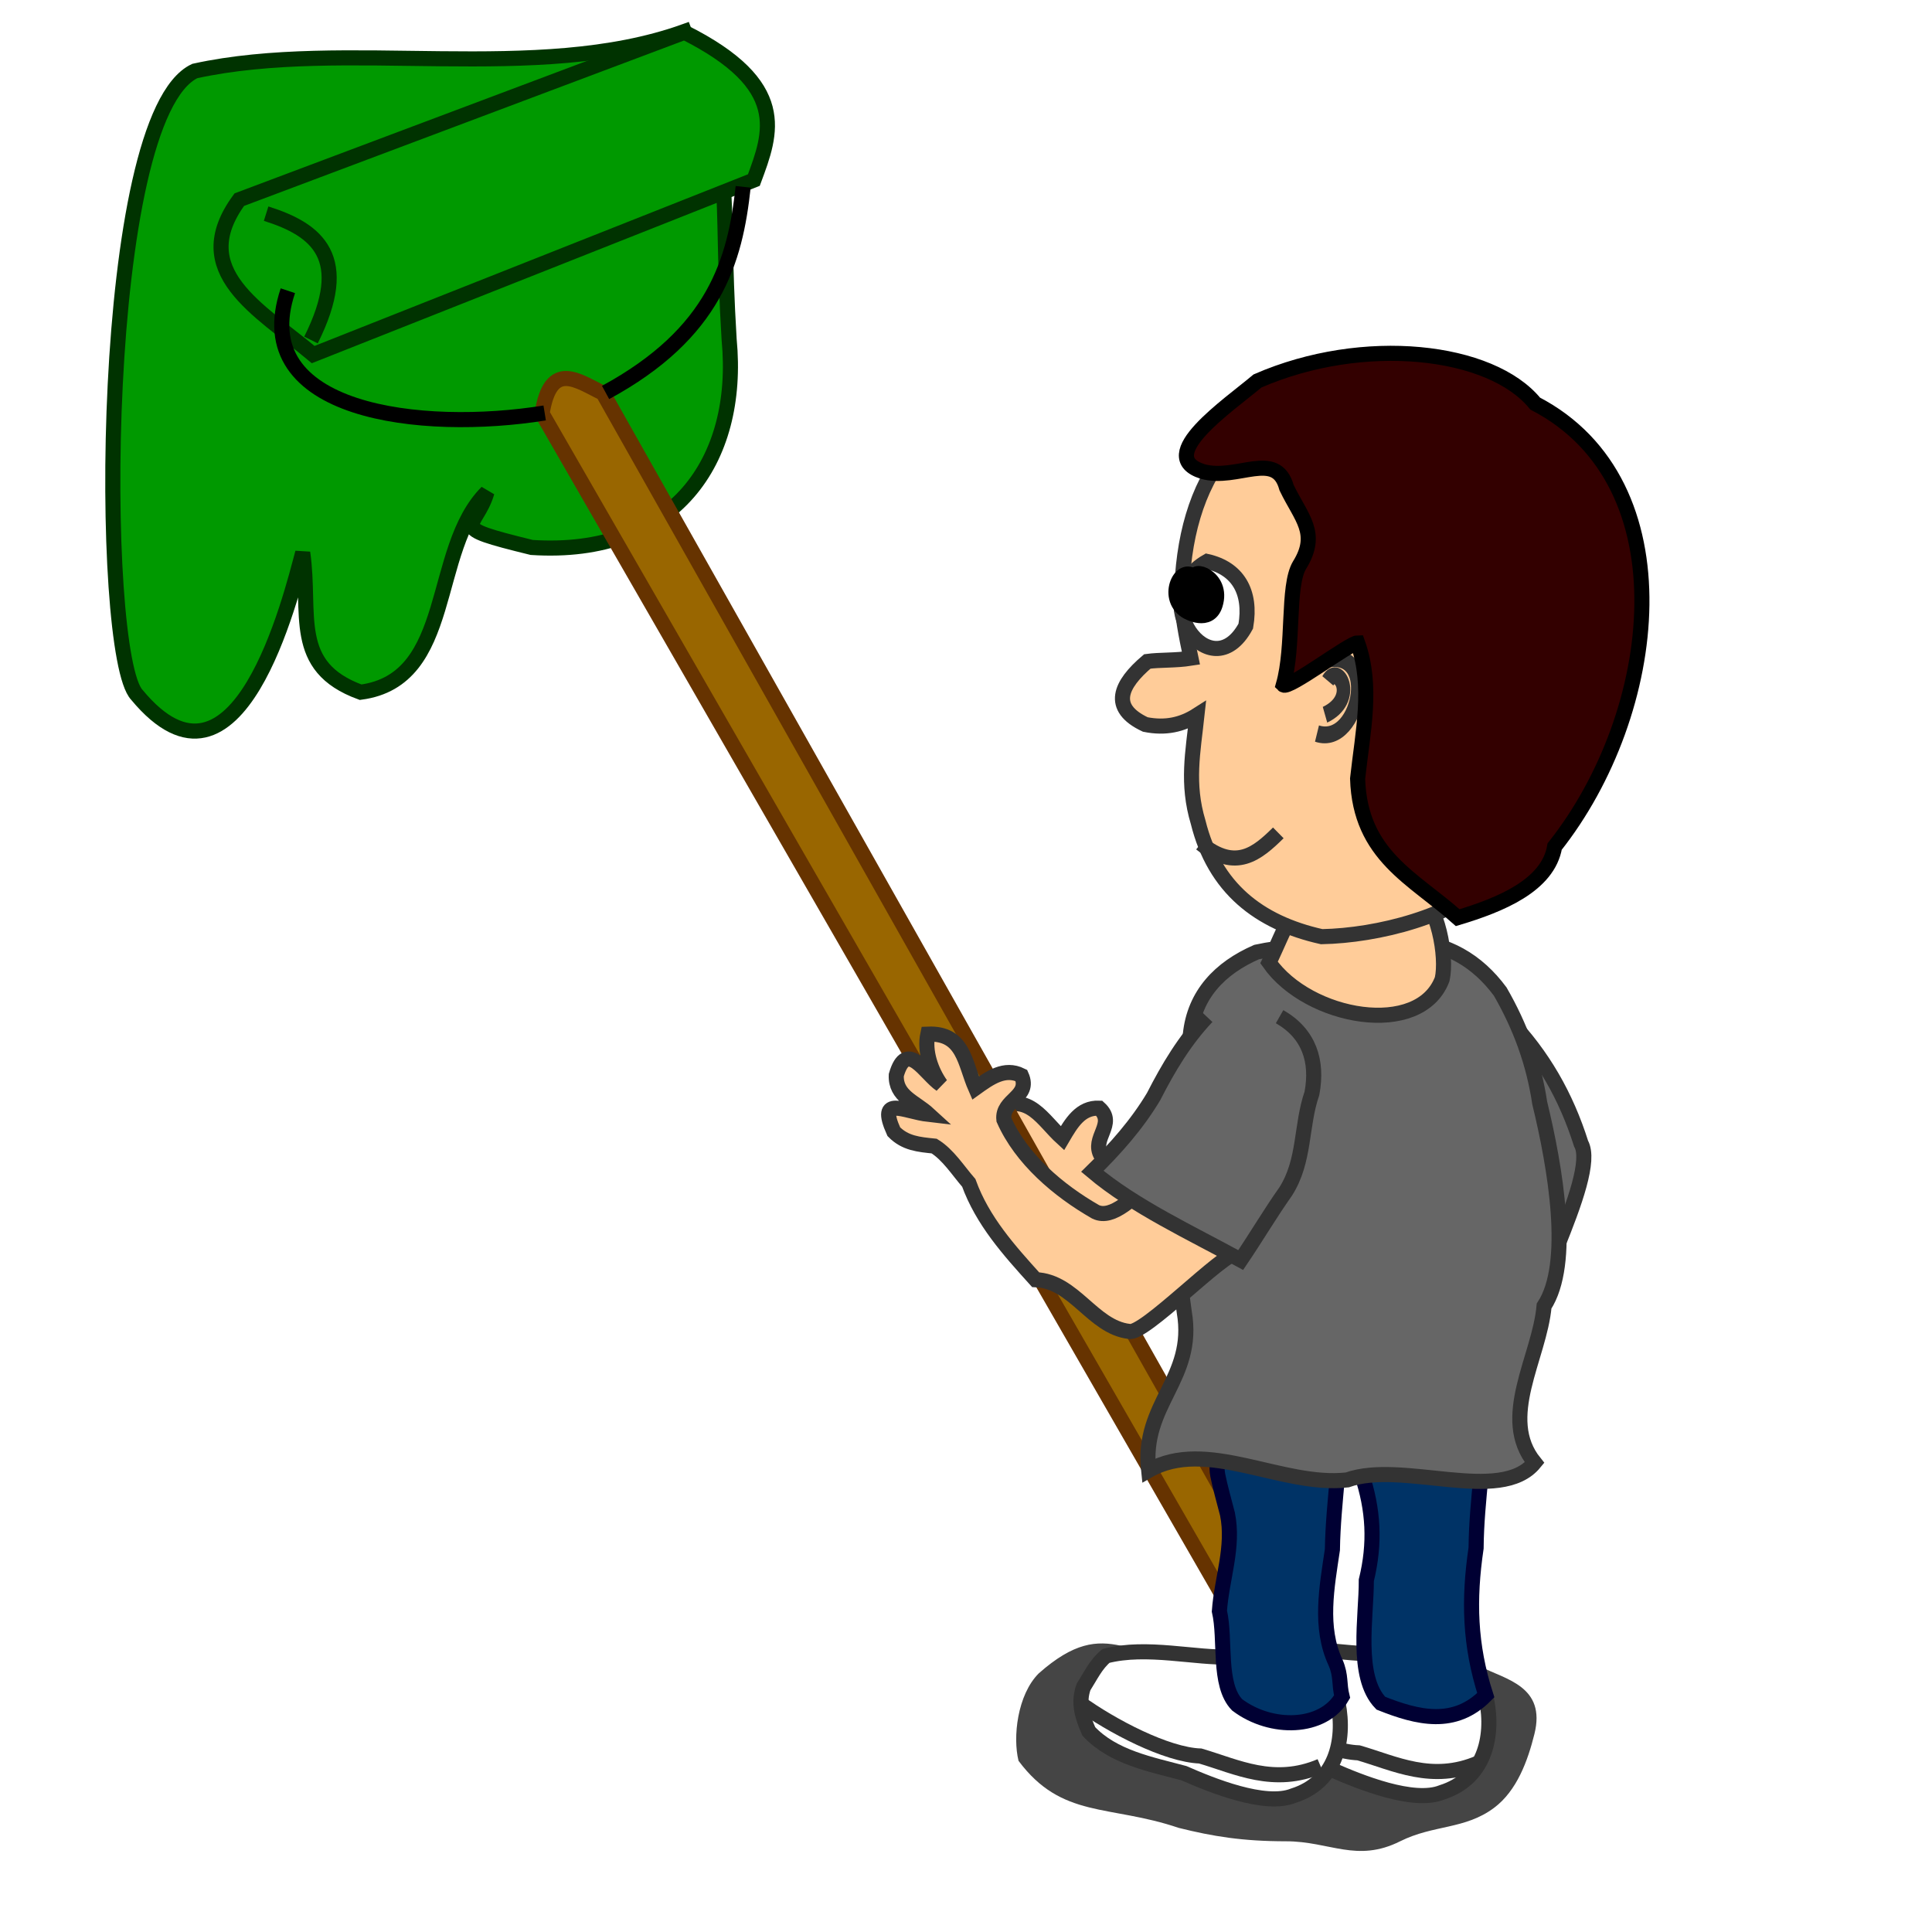 <?xml version="1.0" encoding="UTF-8" standalone="no"?>
<svg xmlns:rdf="http://www.w3.org/1999/02/22-rdf-syntax-ns#" xmlns="http://www.w3.org/2000/svg" xmlns:cc="http://creativecommons.org/ns#" xmlns:dc="http://purl.org/dc/elements/1.1/" height="128" width="128" version="1.0">
 <defs>
  <filter id="filter3443" height="1.653" width="1.25" y="-.327" x="-.125">
   <feGaussianBlur stdDeviation="1.963"/>
  </filter>
 </defs>
 <path d="m80.31 109.99c-5.464 0.42-6.823-3.26-11.495 0.88-1.413 1.42-1.725 4.22-1.334 5.79 2.875 3.85 5.999 2.88 10.606 4.44 2.276 0.57 4.262 0.89 7.116 0.89 2.899 0 4.684 1.44 7.56 0 2.231-1.11 4.291-0.77 6.227-2.22 1.51-1.13 2.23-3.12 2.67-4.89 0.78-3.14-1.878-3.61-3.56-4.45-2.161-1.08-5.906-0.41-7.56 0-1.774 0.44-3.316-2.22-5.782-2.22-2 0-1.06 1.78-4.448 1.78z" fill-opacity=".728" fill-rule="evenodd" filter="url(#filter3443)" fill="#000000"/>
 <path d="m45.342 2.089c-9.808 3.511-22.451 0.425-32.437 2.616-6.381 3.013-6.395 38.617-3.837 41.331 6.704 8.083 10.225-6.606 10.987-9.418 0.582 4.048-0.818 7.545 3.837 9.243 6.275-0.835 4.568-9.439 8.371-13.254-0.732 2.509-2.847 2.238 2.964 3.663 9.426 0.609 13.852-5.724 13.08-13.777-0.653-10.714 0.506-11.201-2.965-20.404z" fill-rule="evenodd" stroke="#003300" stroke-width="1px" fill="#009900"/>
 <g transform="translate(340.9 -151.34)"/>
 <g fill-rule="evenodd" stroke-width="1px">
  <path d="m80.975 79.671c-2.816-0.287-5.915-1.194-8.021-3.106-0.683-1.164 1.029-2.103-0.131-3.147-1.239-0.053-1.848 0.991-2.436 1.993-1.318-1.199-2.197-3.044-4.338-1.977 0.237 1.142 1.199 2.149 2.14 2.703-1.216-0.214-3.294-1.866-2.948 0.63 0.512 1.307 1.843 1.107 3.026 1.503-1.575 0.496-3.657 0.202-1.657 1.986 1.006 0.402 1.865 0.1 2.833-0.216 1.085 0.147 2.078 0.826 3.083 1.296 1.859 1.93 4.231 2.987 6.648 4.06 2.382-0.955 6.648 1.762 8.97 1.042 0.98-0.108 1.236-8.634 2.118-8.981 1.305-2.141-2.027-1.992-3.891-3.637-2.506-2.021-2.929 5.951-5.396 5.851z" stroke="#333333300" fill="#ffcc99"/>
  <path d="m86.483 108.53l-46.534-82.486c-1.649-0.782-3.467-2.25-4.035 1.358l47.733 82.918c2.105 0.57 2.651-0.43 2.836-1.79z" stroke="#663300" fill="#996600"/>
  <path d="m45.348 2.139c6.971 3.506 5.768 6.648 4.597 9.791l-29.195 11.561c-3.589-3-8.377-5.522-4.895-10.264l29.493-11.088z" stroke="#003300" fill="#009900"/>
  <path d="m17.631 14.155c3.394 1.067 5.705 2.911 2.972 8.371" stroke="#003300" fill="#009900"/>
 </g>
 <path d="m36.086 27.36c-8.131 1.311-19.734 0.006-17.015-8.098" stroke="#000000" stroke-width="1px" fill="none"/>
 <path d="m49.236 12.378c-0.528 4.909-1.881 9.697-9.115 13.624" stroke="#000000" stroke-width="1px" fill="none"/>
 <g stroke="#333333" stroke-width="1px">
  <path d="m91.472 109.56c-2.453 0.11-5.648-0.77-8.358-0.06-0.662 0.53-1.033 1.34-1.488 2.05-0.368 1.06-0.083 1.97 0.352 2.94 1.613 1.72 4.108 2.18 6.304 2.78 1.801 0.79 5.367 2.24 7.247 1.48 2.761-0.87 3.467-3.57 2.961-6.15-2.379-0.93-4.716-1.93-7.018-3.04z" fill-rule="evenodd" fill="#fffffffff"/>
  <path d="m81.949 112.56c2.219 1.61 5.827 3.48 8.058 3.57 2.416 0.7 4.875 1.99 7.965 0.66" fill="none"/>
  <path d="m81.631 109.78c-2.453 0.1-5.648-0.77-8.357-0.07-0.663 0.54-1.034 1.35-1.489 2.06-0.368 1.05-0.083 1.96 0.352 2.94 1.613 1.72 4.108 2.18 6.305 2.77 1.8 0.79 5.366 2.25 7.247 1.49 2.76-0.87 3.466-3.58 2.96-6.16-2.379-0.93-4.716-1.93-7.018-3.03z" fill-rule="evenodd" fill="#fffffffff"/>
 </g>
 <g fill-rule="evenodd" stroke-width="1px">
  <path d="m99.914 67.52c2.306 2.396 3.846 5.118 4.836 8.246 1.24 2.208-4.2 11.421-3.93 13.988-3.392 0.641-0.11-7.28-3.478-6.817-1.541-4.097-1.277-8.591-1.361-12.907" stroke="#333333" fill="#666666"/>
  <path d="m81.216 94.204c-0.125 0.668-0.762 2.401-0.535 3.535 0.174 0.871 0.434 1.74 0.642 2.571 0.443 2.18-0.382 4.27-0.535 6.43 0.441 1.89-0.117 4.88 1.176 6.21 2.251 1.7 5.704 1.62 6.953-0.54-0.214-0.86-0.051-1.37-0.428-2.25-1.1-2.34-0.579-5.02-0.214-7.49 0.05-3.252 0.657-6.393 0.535-9.644-1.854-0.686-6.424-0.189-7.594 1.178z" stroke="#000033" fill="#003366"/>
  <path d="m90.736 94.097c-0.125 0.668-0.762 2.401-0.535 3.535 0.807 2.398 0.919 4.628 0.321 7.068 0.013 2.39-0.747 6.38 0.962 8.14 2.435 0.97 4.883 1.58 6.953-0.53-1.066-3.31-1.149-6.31-0.642-9.75 0.025-3.258 0.658-6.367 0.535-9.641-1.854-0.686-6.424-0.189-7.594 1.178z" stroke="#000033" fill="#003366"/>
  <path d="m101.67 96.905c-2.397-2.966 0.33-6.979 0.63-10.376 1.84-2.803 0.76-9.132-0.29-13.455-0.4-2.661-1.28-5.057-2.616-7.378-1.527-2.067-3.566-3.244-6.158-3.376-3.325 0.487-6.682 0.038-9.984 0.757-2.436 1.062-4.116 2.82-4.387 5.453-0.117 2.377 0.042 4.519-1.059 6.665-0.331 3.814 0.117 7.901 0.653 11.726 0.765 4.45-2.853 6.062-2.361 10.5 3.835-2.198 8.806 1.116 13.161 0.627 3.652-1.307 10.148 1.63 12.411-1.143z" stroke="#333333" fill="#666666"/>
  <path d="m72.58 80.284c-2.457-1.407-4.92-3.497-6.07-6.101-0.151-1.341 1.795-1.503 1.158-2.929-1.111-0.552-2.091 0.154-3.035 0.831-0.718-1.632-0.772-3.675-3.162-3.571-0.246 1.139 0.224 2.451 0.859 3.34-1.024-0.69-2.253-3.045-2.949-0.624-0.062 1.403 1.235 1.761 2.155 2.605-1.641-0.187-3.423-1.303-2.32 1.141 0.756 0.776 1.664 0.85 2.677 0.954 0.932 0.577 1.564 1.601 2.291 2.439 0.916 2.52 2.654 4.451 4.428 6.414 2.564 0.097 3.774 3.139 6.187 3.426 0.941 0.3 6.262-5.255 7.209-5.213 2.061-1.426-1.088-3.602-2.124-5.863-1.469-2.866-5.09 4.246-7.304 3.151z" stroke="#333333300" fill="#ffcc99"/>
  <path d="m79.961 67.366c-1.492 1.587-2.551 3.365-3.531 5.284-1.109 1.856-2.527 3.448-4.06 4.952 2.768 2.334 6.525 4.068 9.83 5.879 1.017-1.501 1.934-3.059 2.982-4.545 1.298-2.041 0.991-4.345 1.737-6.5 0.4-2.139-0.187-3.959-2.143-5.079" stroke="#333333" fill="#666666"/>
  <path d="m95.548 64.873c-1.488 3.928-8.858 2.633-11.471-1.105 1.042-2.123 1.781-4.672 4.065-5.784 1.939-0.222 3.822 0.318 5.669 0.857 1.487 1.162 2.07 4.54 1.737 6.032z" stroke="#333333300" fill="#ffcc99"/>
  <path d="m93.475 25.828c3.81 0.052 7.715 1.499 9.195 5.329 1.31 4.307 3.57 8.717 3.05 13.334-1.46 4.834-2.67 10.362-6.656 13.63-2.785 2.601-7.782 3.863-11.499 3.936-4.186-0.935-7.107-3.245-8.183-7.578-0.775-2.568-0.345-4.641-0.08-7.096-0.974 0.623-2.076 0.887-3.423 0.616-2.373-1.114-1.662-2.654 0.134-4.177 0.825-0.115 1.866-0.052 2.888-0.214-0.315-1.458-0.615-3.039-0.615-4.044 0.119-7.684 3.652-13.601 12.595-13.548 0.836-0.124 1.715-0.2 2.594-0.188z" stroke="#333333300" fill="#ffcc99"/>
 </g>
 <path d="m79.969 37.198c2.014 0.453 2.96 1.993 2.567 4.284-2.325 4.3-6.747-1.886-2.567-4.284z" fill-rule="evenodd" stroke="#333333" stroke-width="1px" fill="#ffffff"/>
 <g fill-rule="evenodd" transform="matrix(.685 .057 -.071 .854 -53.738 146.11)" stroke="#333333300" stroke-width="1.303px" fill="#ffcc99">
  <path d="m192.16-132.54c5.86-2.33 4.83 6.35 0.5 5.5"/>
  <path d="m193.28-131.17c0.85-1.49 3.1 1.18 0 2.63"/>
 </g>
 <g stroke-width="1px">
  <path d="m79.228 38.342c-0.391-0.812 1.863-0.16 1.284 1.714-0.4 1.294-1.819 0.498-1.926 0.429-1.438-0.93-0.275-3.301 0.642-2.143z" fill-rule="evenodd" stroke="#000000"/>
  <path d="m79.676 31.237c2.295 0.64 4.865-1.47 5.563 1.071 0.958 1.999 2.178 3.01 0.855 5.141-0.83 1.389-0.334 5.35-1.069 7.926 0.319 0.32 4.412-2.785 4.92-2.785 1.027 2.876 0.34 5.885 0 8.997 0.159 5.106 3.691 6.578 6.632 9.211 2.809-0.843 5.993-2.132 6.423-4.712 7-8.833 8.84-24.081-1.29-29.347-2.917-3.587-11.36-4.566-18.397-1.5-1.924 1.626-6.878 4.971-3.637 5.998z" fill-rule="evenodd" stroke="#000000" fill="#330000"/>
  <path d="m71.467 112.78c2.218 1.6 5.826 3.48 8.057 3.56 2.416 0.71 4.875 1.99 7.966 0.67" stroke="#333333" fill="none"/>
  <path d="m79.564 55.887c2.31 1.869 3.741 0.659 5.127-0.707" stroke="#333333300" fill="none"/>
 </g>
</svg>
